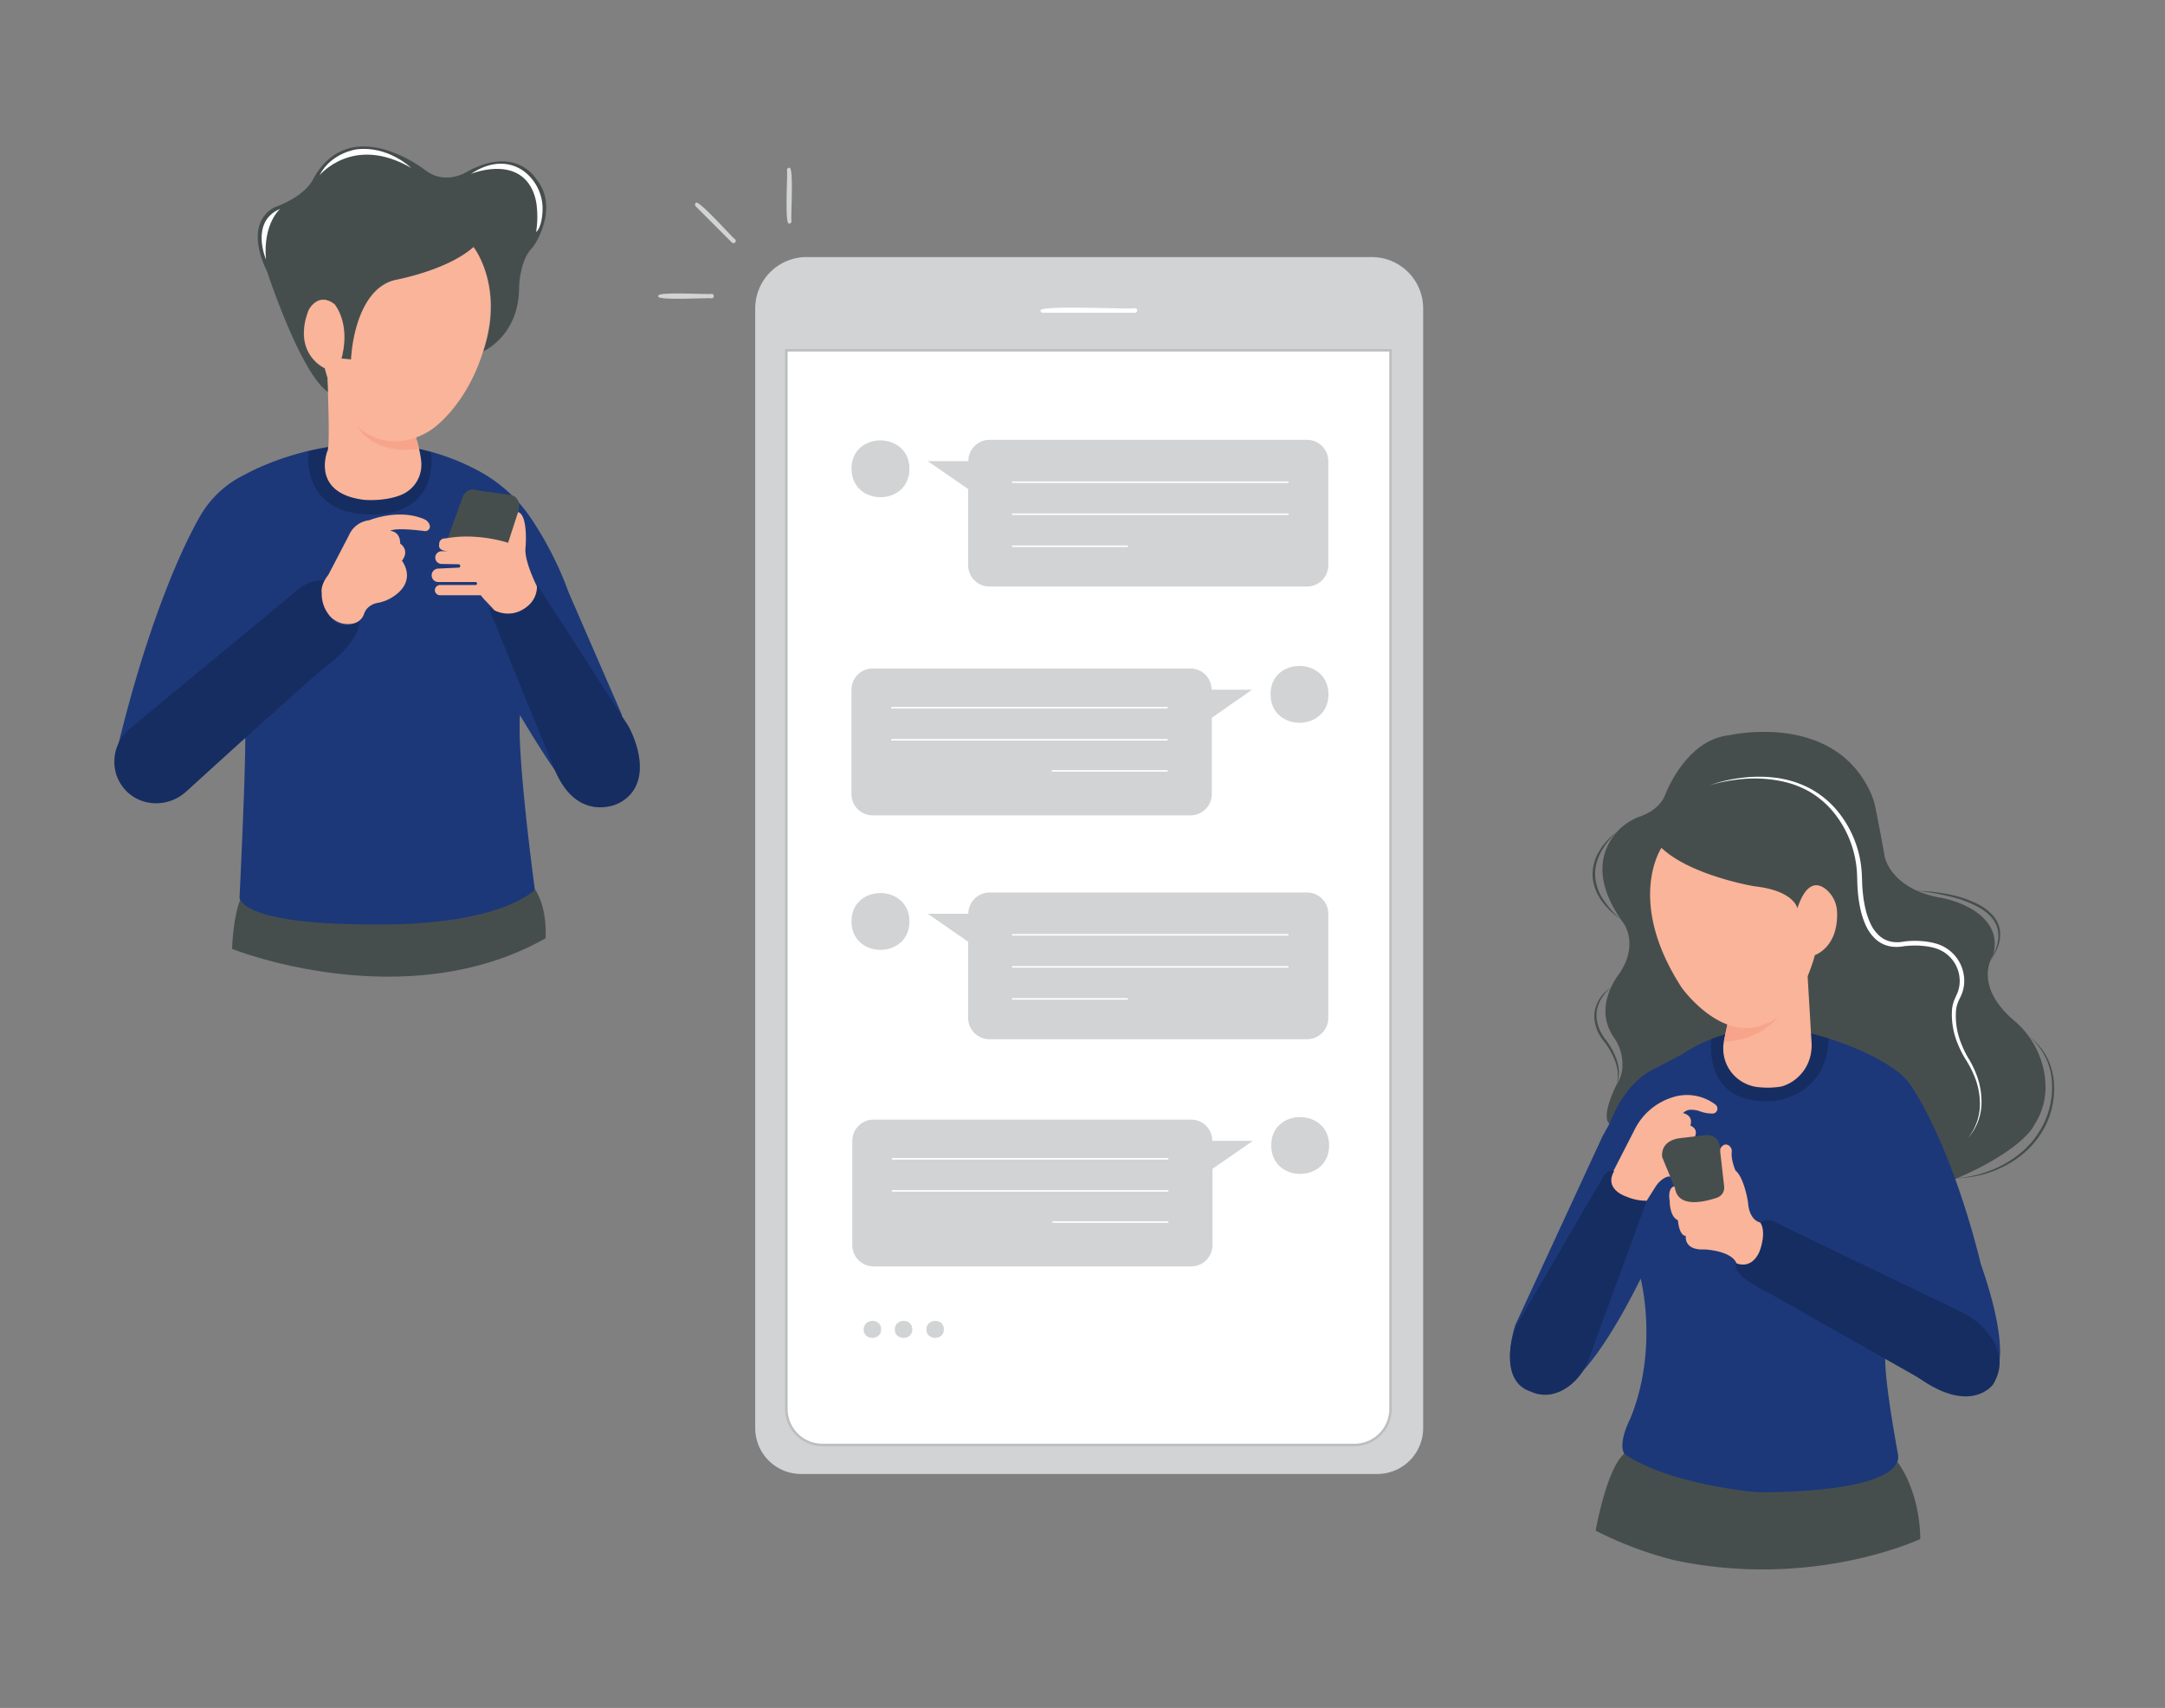 <svg id="f2d3aa74-e8cc-43a7-887a-e813aae76683" data-name="Layer 1" xmlns="http://www.w3.org/2000/svg" width="865.76" height="682.89" viewBox="0 0 865.76 682.89"><rect x="0" y="0" width="865.76" height="682.89" fill="#808080" stroke="none"/><path d="M97.93,291.46s1,.79-2.11,66.85c0,0-1.58,8.42,21.05,10.79,0,0,80.54,7.37,97.12-12.64,0,0-7.37-53.69-6.05-70.53,0,0,9.25,15.65,14.54,22.8l26.25-22.8-21.31-49a137,137,0,0,0-15.13-29.77,58.67,58.67,0,0,0-20.78-18.82c-47.41-25.53-93.72,1.49-93.72,1.49a41,41,0,0,0-17.61,16.27c-7.44,12.78-20.75,42.27-32.69,90.9Z" fill="#1C3879"/><path d="M130.53,232.15a14.88,14.88,0,0,0-12.08,4.18L52.09,291.22a17.18,17.18,0,0,0-5.53,18.6,16.48,16.48,0,0,0,1.9,3.9c5.6,8.51,17.48,9.86,25.31,3.34.39-.32.78-.67,1.17-1,0,0,39.94-36.5,55.59-49.83,0,0,12.84-8.77,13.54-18.6a7.48,7.48,0,0,1-10.93.27,13.27,13.27,0,0,1-3.9-6.35C128.46,238.75,128.05,234.86,130.53,232.15Z" fill="#1C3879"/><path d="M130.53,232.15a14.88,14.88,0,0,0-12.08,4.18L52.09,291.22a17.18,17.18,0,0,0-5.53,18.6,16.48,16.48,0,0,0,1.9,3.9c5.6,8.51,17.48,9.86,25.31,3.34.39-.32.78-.67,1.17-1,0,0,39.94-36.5,55.59-49.83,0,0,12.84-8.77,13.54-18.6a7.48,7.48,0,0,1-10.93.27,13.27,13.27,0,0,1-3.9-6.35C128.46,238.75,128.05,234.86,130.53,232.15Z" opacity="0.2"/><path d="M131.29,229.86l8.22-15.78a10,10,0,0,1,8.16-6.06s11.58-4.84,21.87-.47a3.94,3.94,0,0,1,2.14,2,2.07,2.07,0,0,1,0,1.89,1.92,1.92,0,0,1-1.94.89c-2.82-.36-11.64-1.38-13.7-.06,0,0,4,0,4,5.08,0,0,4,2.47.7,6.85,0,0,6.73,8.45-4.54,15a16.35,16.35,0,0,1-5.31,1.88,7.45,7.45,0,0,0-4,2.14,6.52,6.52,0,0,0-1.42,2.56,5.81,5.81,0,0,1-4.51,3.56,9.55,9.55,0,0,1-9.88-4.14,13.44,13.44,0,0,1-2.42-8S127.87,234.16,131.29,229.86Z" fill="#f9b499"/><path d="M148.11,369.6c52.79.79,65.88-14,65.88-14,5.21,8.27,4.16,19.58,4.16,19.58C161.76,407,92.81,379.41,92.81,379.41s.28-12.38,3.35-19.87C96.16,359.54,97.14,369.6,148.11,369.6Z" fill="#464e4d"/><path d="M130.91,151.26s1.23,27.73,0,29.13c0,0-6.84,16.84,14.74,19.48,0,0,8.36.75,15.06-2.11a13.07,13.07,0,0,0,7.66-14,55.27,55.27,0,0,0-2.19-9.38Z" fill="#f9b499"/><path d="M193.2,140.49s14.39-6.07,14.39-25.72c0,0,.15-9.72,4.65-15a19.66,19.66,0,0,0,2.38-3.34c2.53-4.66,7-15.39.28-24.25-.25-.33-.49-.66-.73-1-1.46-2.11-9.16-11.53-25.6-3.45-.74.36-1.45.76-2.17,1.16-1.94,1.08-9.43,4.6-16.54-1,0,0-26.44-20.75-42-.4a28.06,28.06,0,0,0-2.67,4.22c-.94,1.84-4.45,7.1-15.14,11.09,0,0-13.33,4.92-3.16,26,0,0,13.24,40.4,24.25,47.93l-.21-5.47-1-4s-12.62-5.75-7-21.69c0,0,3.49-9.46,10.86-3.93,0,0,6.05,8.41,2.81,21.76l3.86.35s1.55-29,17.77-31.78c0,0,21.66-4.19,31.18-13.14C189.34,98.8,202.15,115.07,193.2,140.49Z" fill="#464e4d"/><path d="M188.34,69.52s18.94-7.8,25,7.48a20.65,20.65,0,0,1,1.34,5.85,38.91,38.91,0,0,1-.29,9.9s2.1-1.33,2.53-7.8A18.82,18.82,0,0,0,210,68.86C205.5,65.28,197.81,63.21,188.34,69.52Z" fill="#fff"/><path d="M127.77,70.11s13.38-16.43,36.62-3c0,0-9.15-8.92-21.71-7.4C142.68,59.66,132.35,61.07,127.77,70.11Z" fill="#fff"/><path d="M106.35,103.71S99.86,88.62,112,83.53C112,83.53,105.12,89.33,106.35,103.71Z" fill="#fff"/><path d="M178.74,216.11l6.18-17.17a4.92,4.92,0,0,1,1.76-2.4,4.23,4.23,0,0,1,3.43-.69c.68.16,1.35.32,2,.41L204,197.87a4,4,0,0,1,2.4,1.16c1,1.05,1.8,3.08.55,6.9L203,218.65Z" fill="#464e4d"/><path d="M123.45,180.32s-3.76,25.05,24.66,25.4,24.26-25,24.26-25l-4.78-1.18s7.33,20.66-19.66,20.44c0,0-23.86.2-16.67-21.2Z" opacity="0.2"/><path d="M215.49,236s-6.18-11.64-5.31-17.26c0,0,1.06-12.81-3-14l-4,12.29s-11.77-4-24.12-1.9c-.4.07-.81.12-1.23.16a2.16,2.16,0,0,0-2.19,2.44s-.88,2.52,3.68,2.66h-2.71a2.55,2.55,0,0,0-2.55,2.55h0a2.54,2.54,0,0,0,2.5,2.55l6.84.12a.68.68,0,0,1,.66.68h0a.67.67,0,0,1-.64.67l-8.25.38a2.69,2.69,0,0,0-2.56,2.69h0a2.69,2.69,0,0,0,2.69,2.69h14.87a.59.59,0,0,1,.6.59h0a.59.59,0,0,1-.6.59H176a2.11,2.11,0,0,0-2.11,2.11h0A2.1,2.1,0,0,0,176,238h16a.58.58,0,0,1,.51.29c.64,1.07,4.23,4.43,5.22,5.79C197.71,244.1,209.74,251.56,215.49,236Z" fill="#f9b499"/><path d="M195.28,242.7s8.2,6.42,16.17-.73a10.09,10.09,0,0,0,3.26-8.26v-.06l36.66,56.82s8.7,15.28,1.9,25.61A15.19,15.19,0,0,1,243,322.52c-5.91,1-15.26-.31-21.36-15.2Z" fill="#1C3879"/><path d="M195.28,242.7s8.2,6.42,16.17-.73a10.09,10.09,0,0,0,3.26-8.26v-.06l36.66,56.82s8.7,15.28,1.9,25.61A15.19,15.19,0,0,1,243,322.52c-5.91,1-15.26-.31-21.36-15.2Z" opacity="0.2"/><path d="M760.34,430.35c-3.66-4.18-27.53-13.91-27.53-13.91-26.66-10.39-50-.18-60.17,5.86-3.26,1.94-6.64,3.66-10.06,5.29-13.63,6.51-18.72,22-18.72,22-4.18-2.88,2.62-15.95,2.62-15.95a14,14,0,0,0,2.3-7.51,18.47,18.47,0,0,0-3.33-11.22c-7.48-10.67-.85-21.58,1.7-25.08a28.91,28.91,0,0,0,2.76-4.76c4.21-9.94-.82-16.15-.82-16.15C636,350.84,641,339,646.49,332.72a23.11,23.11,0,0,1,9.58-6.35c3.07-1.11,7.88-3.61,9.91-8.78,0,0,7.88-21.18,24.69-23.51.54-.07,1.08-.15,1.61-.25,5.58-1.11,42.12-7.07,55.84,23.26a27.71,27.71,0,0,1,1.9,6.06c.79,4,2.3,11.64,3.67,19.46,0,0,2.37,12.67,22,16.27a40.4,40.4,0,0,1,10.22,3.23C792.42,365.27,800,371.34,797,382c0,0-8.38,11.65,8.3,25.95A35.71,35.71,0,0,1,817.09,427c1.5,6.6,1.49,14.53-3.16,22.06-.23.36-.44.73-.64,1.11-1,2-7.6,11.15-32,21.52C781.3,471.69,771.06,440.28,760.34,430.35Z" fill="#464e4d"/><path d="M646.49,332.72a30.84,30.84,0,0,0-3.53,3.79,26.46,26.46,0,0,0-2.82,4.29,18.26,18.26,0,0,0-2.23,9.75,19.29,19.29,0,0,0,3.42,9.43,40.36,40.36,0,0,0,6.87,7.69c-.69-.52-1.39-1.05-2.07-1.58l-2-1.72c-.61-.63-1.24-1.24-1.82-1.9s-1.16-1.32-1.65-2.05l-.76-1.08-.67-1.14a8.78,8.78,0,0,1-.61-1.18,13.18,13.18,0,0,1-.55-1.21,17.19,17.19,0,0,1-1.19-5.19,17.79,17.79,0,0,1,2.56-10.19A25.29,25.29,0,0,1,646.49,332.72Z" fill="#464e4d"/><path d="M644.2,394.87a16.43,16.43,0,0,0-3.57,4,13.14,13.14,0,0,0-2,4.84,12.18,12.18,0,0,0,.13,5.17l.14.64c.06.21.14.41.2.62l.43,1.24a15,15,0,0,0,1.19,2.33,22.09,22.09,0,0,0,1.51,2.16,28.87,28.87,0,0,1,4,7.13,17.93,17.93,0,0,1,1.17,5.35,11.61,11.61,0,0,1-1,5.32,12.46,12.46,0,0,0,.48-5.28,17.73,17.73,0,0,0-1.4-5.1A30.13,30.13,0,0,0,643,418.6c-.48-.74-1-1.46-1.54-2.16a22.65,22.65,0,0,1-1.6-2.24,15.91,15.91,0,0,1-2-5.15,12.15,12.15,0,0,1,0-5.53A14.38,14.38,0,0,1,644.2,394.87Z" fill="#464e4d"/><path d="M766.7,356.2a68.25,68.25,0,0,1,12.89,1.46A43,43,0,0,1,791.88,362a19.51,19.51,0,0,1,5.14,4.15,11.4,11.4,0,0,1,2.74,6,13.78,13.78,0,0,1-.89,6.5,26,26,0,0,1-3.09,5.71,28.94,28.94,0,0,0,2.62-5.86,13.18,13.18,0,0,0,.6-6.24,11.28,11.28,0,0,0-2.68-5.54,18.73,18.73,0,0,0-4.94-3.88,45.46,45.46,0,0,0-12-4.48c-2.08-.52-4.19-.95-6.31-1.3S768.85,356.43,766.7,356.2Z" fill="#464e4d"/><path d="M811.19,414.26a25,25,0,0,1,6.9,7.63,26,26,0,0,1,3.16,9.88A33.27,33.27,0,0,1,817,451.88a36.5,36.5,0,0,1-6.49,8.14,39.55,39.55,0,0,1-8.49,6,43.67,43.67,0,0,1-9.67,3.73,47.14,47.14,0,0,1-10.23,1.36,47.51,47.51,0,0,0,19.53-5.76,42.28,42.28,0,0,0,8.23-6,35.76,35.76,0,0,0,6.26-8,33.72,33.72,0,0,0,3.69-9.43,33.33,33.33,0,0,0,.65-10.11A25.33,25.33,0,0,0,811.19,414.26Z" fill="#464e4d"/><path d="M683.61,314a58.93,58.93,0,0,1,13.32-3.05,53.86,53.86,0,0,1,13.72.09,43.38,43.38,0,0,1,6.73,1.53,41.58,41.58,0,0,1,6.4,2.67,37.19,37.19,0,0,1,10.74,8.71,43,43,0,0,1,10,25.5c.12,2.35.11,4.55.34,6.8a52.31,52.31,0,0,0,1,6.62,29.84,29.84,0,0,0,2.07,6.28,15,15,0,0,0,3.74,5.13,10.06,10.06,0,0,0,5.65,2.38,13.82,13.82,0,0,0,1.58.07c.53,0,1.06-.05,1.6-.14l.82-.12.45-.07.44-.05c.59-.06,1.18-.1,1.76-.13a35.69,35.69,0,0,1,7,.35,27.66,27.66,0,0,1,3.45.77,15.52,15.52,0,0,1,3.32,1.44,15.41,15.41,0,0,1,7.64,11.69,14.58,14.58,0,0,1-.94,7.1c-.25.54-.5,1.16-.75,1.62s-.48,1-.68,1.48a12,12,0,0,0-.8,3.1,29.22,29.22,0,0,0,1.91,13.07,40.52,40.52,0,0,0,2.89,6.06A39,39,0,0,1,790.1,429a30.19,30.19,0,0,1,2.21,13.53A21.58,21.58,0,0,1,787,455a21.92,21.92,0,0,0,4.74-12.49,29.35,29.35,0,0,0-2.59-13.11,37.86,37.86,0,0,0-3.2-5.94,43.11,43.11,0,0,1-3.1-6.19,30.5,30.5,0,0,1-2.26-13.68,14.11,14.11,0,0,1,.83-3.52c.21-.56.45-1.1.71-1.64s.43-1,.65-1.49a12.88,12.88,0,0,0,.79-6.3,13.65,13.65,0,0,0-9.76-11.55,22.89,22.89,0,0,0-3.21-.69,33.28,33.28,0,0,0-6.62-.29c-.55,0-1.11.07-1.65.13l-.4,0-.39.06-.88.14a17.7,17.7,0,0,1-1.8.16,15.89,15.89,0,0,1-1.82-.06,11.91,11.91,0,0,1-6.75-2.81,16.93,16.93,0,0,1-4.22-5.83,32.23,32.23,0,0,1-2.16-6.69,53.37,53.37,0,0,1-1-6.87c-.21-2.29-.2-4.66-.3-6.85a42.26,42.26,0,0,0-9.31-24.63,35.81,35.81,0,0,0-10.18-8.59,40,40,0,0,0-6.14-2.7A44.25,44.25,0,0,0,710.5,312a53.66,53.66,0,0,0-13.52-.53,67.1,67.1,0,0,0-6.75.91A54.14,54.14,0,0,0,683.61,314Z" fill="#fff"/><path d="M640.78,454.41,605.94,529.8s-9.06,26.24,11.15,27.29c0,0,12.54,7.35,39-45.83,0,0,7.32,28-4.18,56,0,0-6.28,11.9-1.05,15.4,0,0,33.11,26.24,94.79,10.84,0,0,15.33-3.84,13.24-12.59,0,0-5.92-31.49-4.88-39.54,0,0,39.73,25.89,45.3,3.85,0,0,3.32-9.8-7.23-39.89,0,0-9.75-42.58-27.12-70.1a26.7,26.7,0,0,0-6.86-7.35c-5.18-3.76-15.23-9.55-32.54-14.35a63.72,63.72,0,0,0-53,8.07s-7.7,4-10.06,5.31c0,0-11.88,4-18.72,22.09Z" fill="#1C3879"/><path d="M694.4,505.08s4.9,2.35,8.38-3.13a12.19,12.19,0,0,0,1.52-3.69c.61-2.56,1.5-7.57-.42-9.49a5.7,5.7,0,0,1,6.14,0l74,35.67a31.65,31.65,0,0,1,9.83,7.25c4.49,5,8.61,12.74,3.17,21.82,0,0-8.15,11.61-27.81-1.3-1.47-1-3-1.91-4.49-2.77L707.3,516.93S691.51,509.54,694.4,505.08Z" fill="#1C3879"/><path d="M694.4,505.08s4.9,2.35,8.38-3.13a12.19,12.19,0,0,0,1.52-3.69c.61-2.56,1.5-7.57-.42-9.49a5.7,5.7,0,0,1,6.14,0l74,35.67a31.65,31.65,0,0,1,9.83,7.25c4.49,5,8.61,12.74,3.17,21.82,0,0-8.15,11.61-27.81-1.3-1.47-1-3-1.91-4.49-2.77L707.3,516.93S691.51,509.54,694.4,505.08Z" opacity="0.2"/><path d="M638.08,612s4.33-24.74,11.46-30.79c0,0,12.8,10.93,52.34,15.41,0,0,51.12,1.1,56.89-12.07,0,0,8.8,10.78,9.15,30.78,0,0-43,20.36-98.61,8.43A149.35,149.35,0,0,1,638.08,612Z" fill="#464e4d"/><path d="M691.24,407.79s-1.08,4.08-1.89,8.72a15.53,15.53,0,0,0,12.71,18.05,35.27,35.27,0,0,0,10.24-.1,12.88,12.88,0,0,0,1.5-.5,17,17,0,0,0,10.63-16.88l-1.78-30.17Z" fill="#f9b499"/><path d="M668.87,471.11c-.92-1.19-2.43-.66-3.72.17a10.75,10.75,0,0,0-3.16,3.28l-5.49,8.68c-9.74.79-13.89-10-13.89-10l11.13-21.72a25.27,25.27,0,0,1,14.8-12.69A18.76,18.76,0,0,1,686,441.67a2,2,0,0,1-1,3.57,14.44,14.44,0,0,1-5.47-1,9.67,9.67,0,0,0-3-.51,4.27,4.27,0,0,0-3.49,1.32s4.3.79,2.9,5c0,0,3.68,1.23,1.58,4.91Z" fill="#f9b499"/><path d="M670.19,474.16c-3.69.27-2.5,5.92-2.5,5.92s-.13,6.37,3.29,7.79c0,0,.39,6.16,3.16,6.29,0,0-.93,5.8,7.37,5.4,0,0,10.74.38,12.89,5.52,0,0,5.79,2.83,9.15-4.57,0,0,3.09-7.53.33-11.74,0,0-4.35-.56-4.87-8.11,0,0-1.5-9.81-5-12.63,0,0-1.85-4.19-1.51-7.35a2.79,2.79,0,0,0-1.33-2.79c-.94-.51-2.18-.51-3.33,1.53" fill="#f9b499"/><path d="M684.38,415.46s-3.93,26.72,24.76,24.75c0,0,21.54-1.45,22.09-25.07l-7-2s1.87,11.22-4.66,17.06a9.2,9.2,0,0,0-.77.76c-1.13,1.25-5.87,5-15.54,3.72a16.91,16.91,0,0,1-10.31-5.2c-2.88-3.17-5.22-8.24-3.07-15.87A31.18,31.18,0,0,0,684.38,415.46Z" opacity="0.2"/><path d="M645.45,468.24s-2.49-1.36-4.67,2.87l-32.71,56a30.45,30.45,0,0,0-4.27,15.26c0,5.72,1.7,12,8.52,14.07,0,0,7.38,4.23,16.07-3a23.3,23.3,0,0,0,6.78-9.64l23.33-63.7a20.22,20.22,0,0,1-8.22-1.69S641.24,475.61,645.45,468.24Z" fill="#1C3879"/><path d="M645.45,468.24s-2.49-1.36-4.67,2.87l-32.71,56a30.45,30.45,0,0,0-4.27,15.26c0,5.72,1.7,12,8.52,14.07,0,0,7.38,4.23,16.07-3a23.3,23.3,0,0,0,6.78-9.64l23.33-63.7a20.22,20.22,0,0,1-8.22-1.69S641.24,475.61,645.45,468.24Z" opacity="0.2"/><path d="M669.84,475.17l-5.13-12.46s-1.36-6.84,7.76-7.72l9.12-1.05s6.5-1.33,6.32,6.62l1.56,13.83a4.21,4.21,0,0,1-2.82,4.47C681.33,480.67,671.13,483,669.84,475.17Z" fill="#464e4d"/><path d="M550.71,589.34H320.34A18.34,18.34,0,0,1,302,571V123.33a20.55,20.55,0,0,1,20.55-20.55h226a20.56,20.56,0,0,1,20.56,20.55V571A18.35,18.35,0,0,1,550.71,589.34Z" fill="#d1d3d4"/><path d="M541.62,577.75H328.9a14.45,14.45,0,0,1-14.44-14.45V140.06H556.07V563.3A14.45,14.45,0,0,1,541.62,577.75Z" fill="#fff" stroke="#bcbec0" stroke-miterlimit="10"/><path d="M293.31,97.22a.91.91,0,0,1-.65-.27L278.2,82.49a.92.92,0,0,1,0-1.3c.67-2.13,15.18,14.5,15.76,14.46A.92.92,0,0,1,293.31,97.22Z" fill="#d1d3d4"/><path d="M284.6,119.32c-.47-.45-22.32,1.07-21.37-.92-1-2,21-.48,21.37-.93A.93.93,0,0,1,284.6,119.32Z" fill="#d1d3d4"/><path d="M315.6,89.38c-2,1-.48-21-.92-21.37a.92.92,0,0,1,.92-.92c2-1,.48,21,.92,21.37A.92.92,0,0,1,315.6,89.38Z" fill="#d1d3d4"/><path d="M453.92,125.05H417a.92.92,0,0,1-.92-.92c.26-2.27,36.54-.3,37.81-.93A.93.93,0,0,1,453.92,125.05Z" fill="#fff"/><path d="M363.68,187.44c-.07,15.14-23.1,15.14-23.17,0S363.61,172.3,363.68,187.44Z" fill="#d1d3d4"/><path d="M531.24,277.63c-.07,15.14-23.09,15.14-23.16,0S531.17,262.48,531.24,277.63Z" fill="#d1d3d4"/><path d="M522.73,175.86h-127a8.51,8.51,0,0,0-8.51,8.51H371l16.15,11.17V226a8.51,8.51,0,0,0,8.51,8.51h127a8.51,8.51,0,0,0,8.51-8.51V184.37A8.51,8.51,0,0,0,522.73,175.86Z" fill="#d1d3d4"/><rect x="404.73" y="192.48" width="110.54" height="0.61" fill="#fff"/><rect x="404.73" y="205.29" width="110.54" height="0.61" fill="#fff"/><rect x="404.73" y="218.1" width="46.32" height="0.61" fill="#fff"/><path d="M363.68,368.43c-.07,15.14-23.1,15.14-23.17,0S363.61,353.28,363.68,368.43Z" fill="#d1d3d4"/><path d="M522.73,356.85h-127a8.51,8.51,0,0,0-8.51,8.51H371l16.15,11.17V407a8.51,8.51,0,0,0,8.51,8.51h127a8.51,8.51,0,0,0,8.51-8.51V365.36A8.51,8.51,0,0,0,522.73,356.85Z" fill="#d1d3d4"/><rect x="404.73" y="373.47" width="110.54" height="0.61" fill="#fff"/><rect x="404.73" y="386.28" width="110.54" height="0.61" fill="#fff"/><rect x="404.73" y="399.09" width="46.32" height="0.61" fill="#fff"/><path d="M349,267.27h127a8.51,8.51,0,0,1,8.51,8.51h16.14L484.57,287v30.5a8.51,8.51,0,0,1-8.51,8.5H349a8.51,8.51,0,0,1-8.51-8.5V275.78A8.51,8.51,0,0,1,349,267.27Z" fill="#d1d3d4"/><rect x="356.39" y="282.67" width="110.54" height="0.61" fill="#fff"/><rect x="356.39" y="295.48" width="110.54" height="0.61" fill="#fff"/><rect x="420.61" y="307.94" width="46.32" height="0.61" fill="#fff"/><path d="M531.51,458c-.07,15.14-23.1,15.14-23.16,0S531.44,442.86,531.51,458Z" fill="#d1d3d4"/><path d="M349.29,447.65h127a8.51,8.51,0,0,1,8.51,8.51H501l-16.15,11.17v30.5a8.51,8.51,0,0,1-8.51,8.51h-127a8.51,8.51,0,0,1-8.51-8.51V456.16A8.51,8.51,0,0,1,349.29,447.65Z" fill="#d1d3d4"/><rect x="356.66" y="463.04" width="110.54" height="0.61" fill="#fff"/><rect x="356.66" y="475.85" width="110.54" height="0.61" fill="#fff"/><rect x="420.88" y="488.31" width="46.32" height="0.61" fill="#fff"/><path d="M352.36,531.52c.06,4.55-7.09,4.55-7,0S352.43,527,352.36,531.52Z" fill="#d1d3d4"/><path d="M364.82,531.52c.06,4.55-7.09,4.55-7,0S364.88,527,364.82,531.52Z" fill="#d1d3d4"/><path d="M377.45,531.52c.07,4.55-7.09,4.55-7,0S377.52,527,377.45,531.52Z" fill="#d1d3d4"/><path d="M690.78,409.64l-1.43,6.87s13.17.17,21.74-9.83C711.09,406.68,701.61,413.11,690.78,409.64Z" fill="#f7a48b"/><path d="M664.4,339s-14.39,21.18,8.07,55.86c0,0,16.14,22.75,34,14.33,0,0,12.63-3.43,19.3-27.33,0,0,9.29-3,8.86-17a12.33,12.33,0,0,0-4.47-9.31c-3.22-2.57-7.78-3.27-11.41,7.63,0,0-1.19-7-16.91-8.78C701.88,354.45,676.12,350.15,664.4,339Z" fill="#f9b499"/><path d="M167.59,179.52l-1.41-5.1s-11.07,5.61-23-3.66C143.19,170.76,148.75,182,167.59,179.52Z" fill="#f7a48b"/><path d="M194.43,136.17C190,153.69,181.21,164.4,175.3,169.6A27.32,27.32,0,0,1,162.46,176c-24.71,4.67-32.58-28.78-32.58-28.78s-13-5.62-6.51-23.16c0,0,3.68-7.55,10.35-2.46,0,0,6.67,7.37,2.81,21.76l3.86.35s.76-25.69,16.07-31.28a15.72,15.72,0,0,1,2.42-.65c4.05-.83,21.08-4.68,30.46-13C189.34,98.8,200.39,112.66,194.43,136.17Z" fill="#f9b499"/></svg>